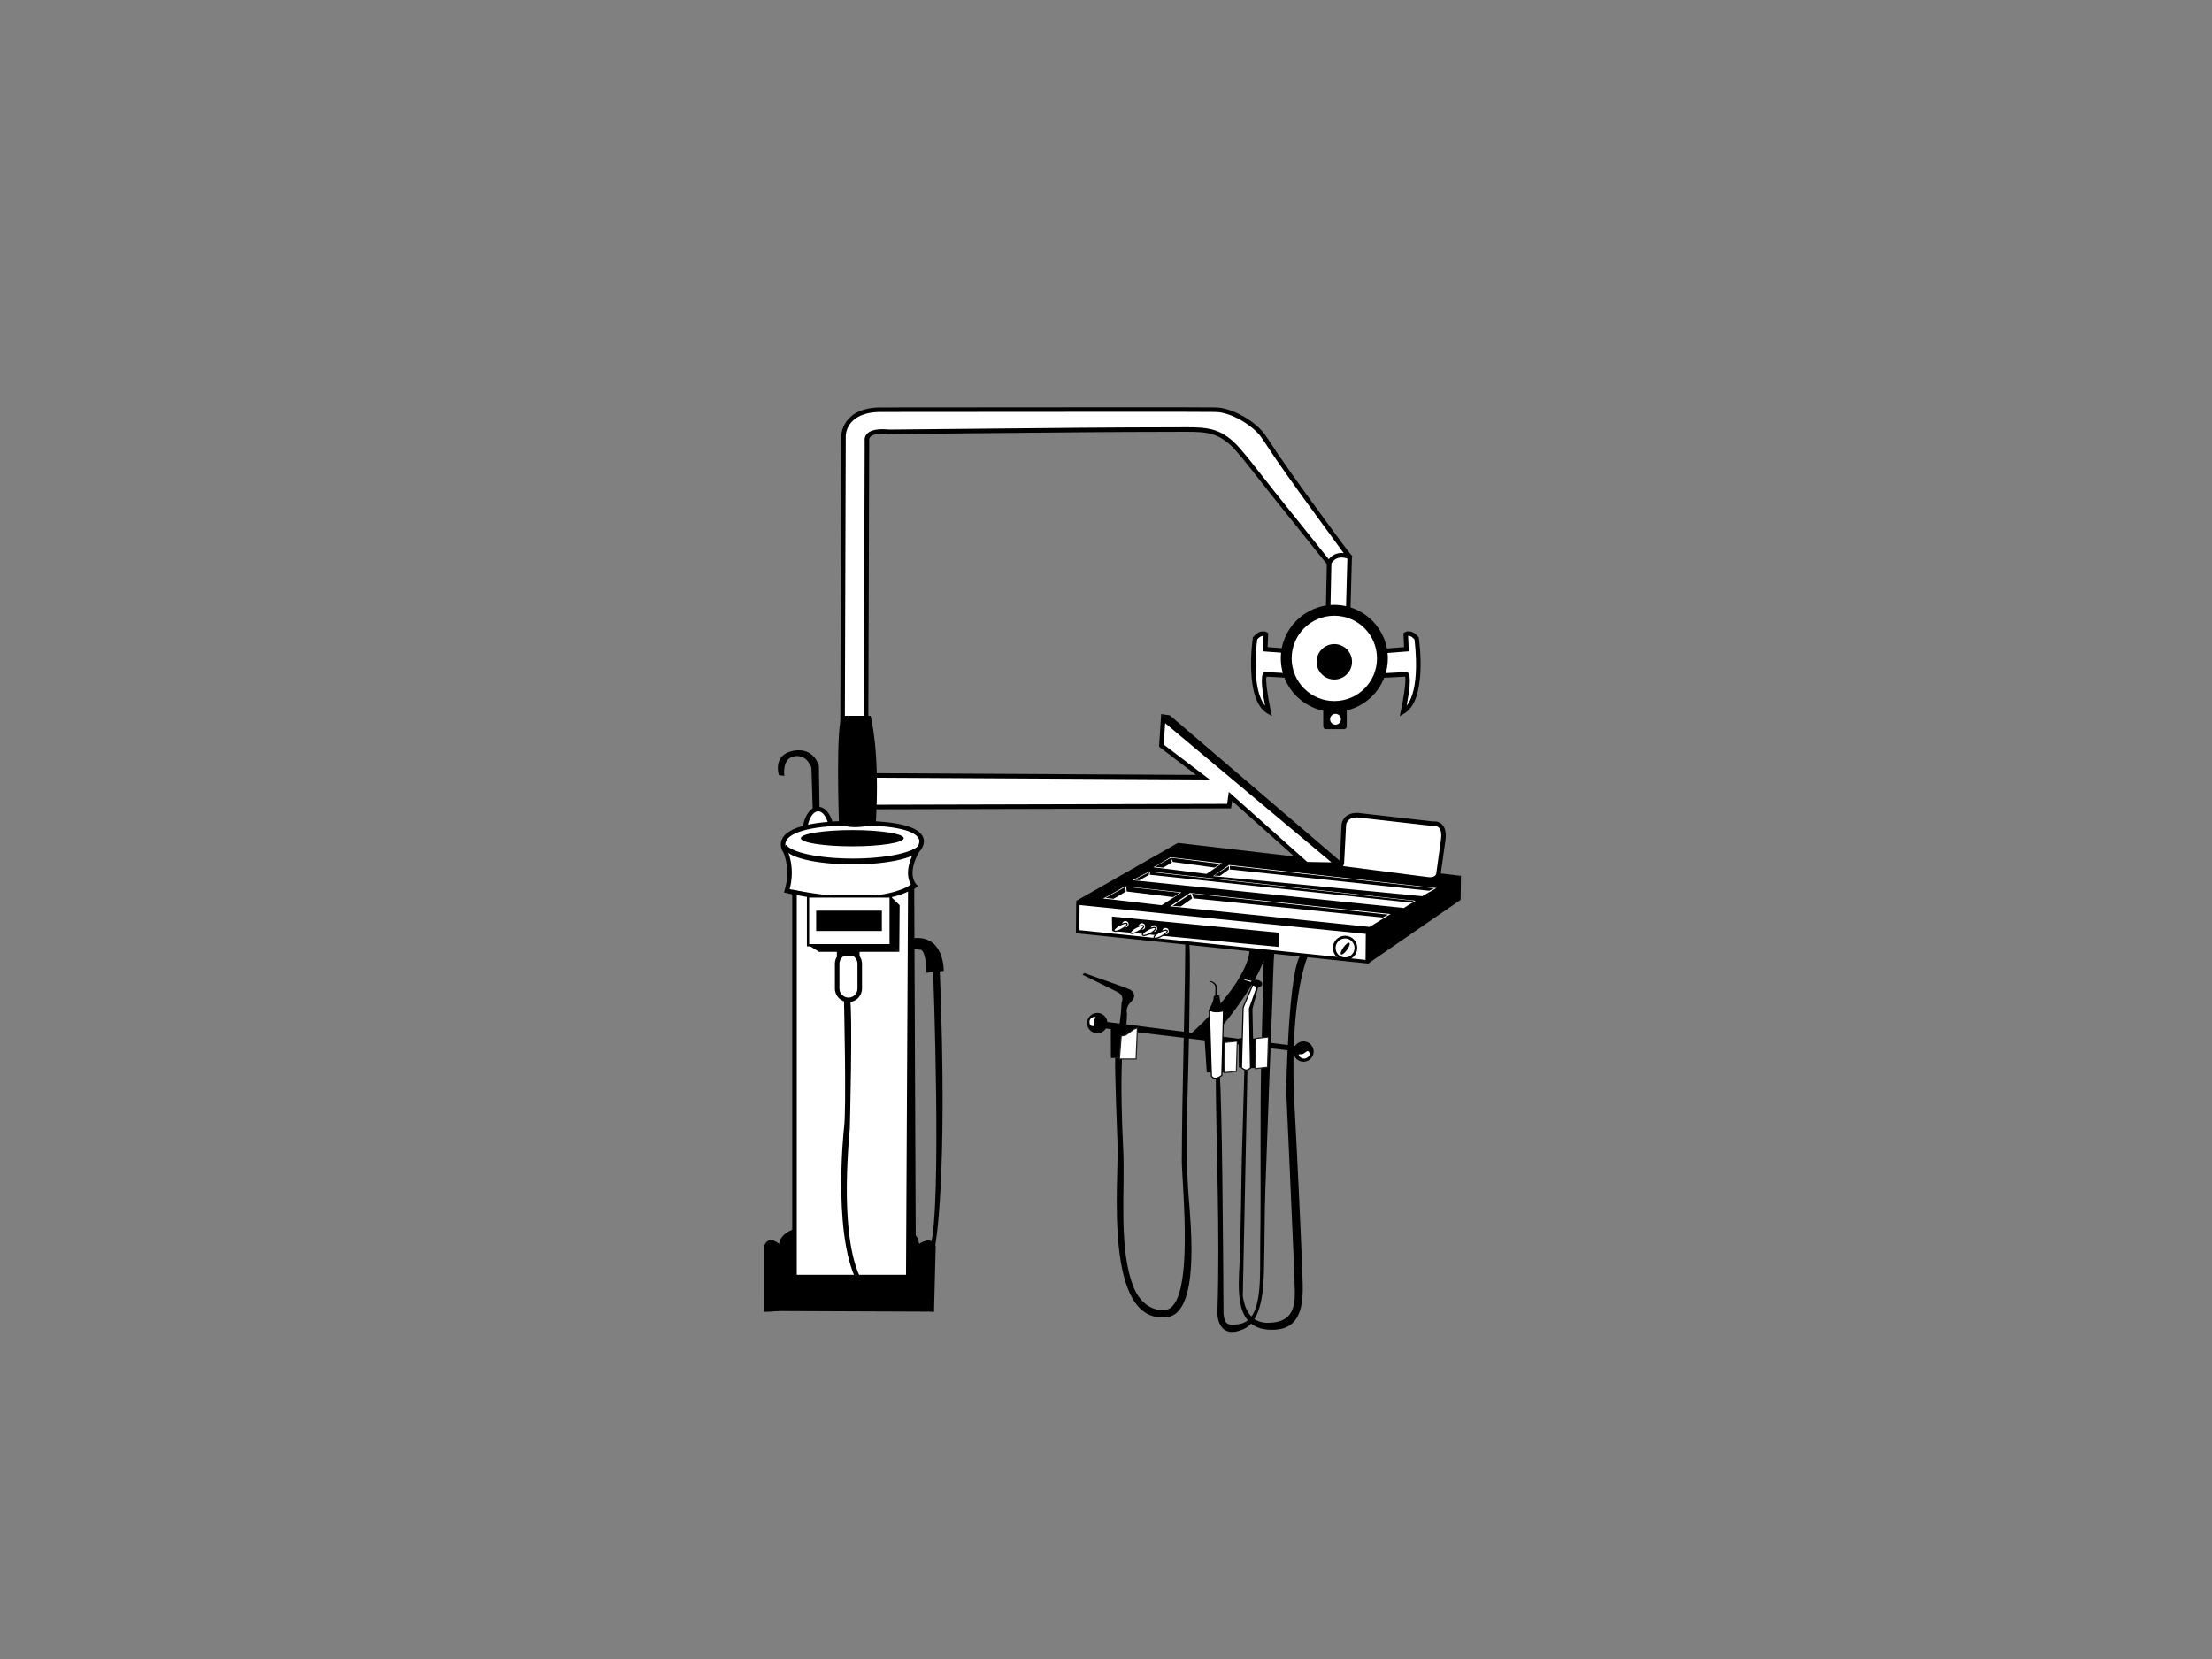 <?xml version="1.0" encoding="utf-8"?>
<!-- Generator: Adobe Illustrator 17.0.0, SVG Export Plug-In . SVG Version: 6.00 Build 0)  -->
<!DOCTYPE svg PUBLIC "-//W3C//DTD SVG 1.1//EN" "http://www.w3.org/Graphics/SVG/1.1/DTD/svg11.dtd">
<svg version="1.1" id="Layer_1" xmlns="http://www.w3.org/2000/svg" xmlns:xlink="http://www.w3.org/1999/xlink" x="0px" y="0px"
	 width="800px" height="600px" viewBox="0 0 800 600" enable-background="new 0 0 800 600" xml:space="preserve">
<rect x="0" y="0" width="800" height="600" fill="#808080" stroke="none"/>
<g>
	<path d="M460.909,343.62c0,0-2.096-3.239-3.812,1.169c-0.311,12.464-0.619,24.927-0.928,37.393
		c-0.54,22.13-0.049,44.388-0.38,66.342c-0.207,13.776,1.239,29.136-7.84,30.375c-3.651,0.498-5.033,0.329-5.44-3.736
		c-0.216-33.848-0.524-71.703-1.346-87.09l-1.47-0.103c0.156,28.877,1.547,57.169,0.623,86.032
		c-0.207,1.214,0.036,10.763,9.368,6.712c6.849-2.97,7.265-15.023,7.428-20.799c0.286-10.126,0.187-20.315,0.546-30.445
		c0.815-22.942,1.67-45.885,2.552-68.826C460.427,354.982,460.477,349.269,460.909,343.62z"/>
	<path d="M471.057,461.649c-1.084-29.321-3.101-65.989-3.101-65.989c-1.303-36.581,5.147-50.135,5.147-50.135l-2.288-0.571
		c-4.895,3.673-5.634,49.564-5.634,49.564c0.444,9.303,2.043,45.107,2.946,66.644c0.029,7.157,1.93,16.173-7.801,17.158
		c-4.063,0.412-9.418-0.175-10.854-9.511l1.71-83.097l-1.094-0.068c-0.313,8.776-0.409,15.812-0.719,24.588
		c-0.54,15.356-0.432,30.401-1.027,45.755c-0.384,9.959-2.592,26.054,13.145,24.893C471.799,480.12,471.332,469.062,471.057,461.649
		z"/>
	<path d="M430.203,362.519c0.024-3.863,0.366-17.952-0.125-21.87l-1.396-0.267c-0.151,26.09-1.176,53.268-1.264,79.358
		c-0.03,8.217,4.92,52.912-6.045,54.027c-5.36,0.543-9.389-3.436-11.253-7.908c-5.764-13.819-3.147-35.334-3.892-50.139
		c-0.554-11.046-0.854-22.144-0.448-33.204l-2.452,0.122c-0.199,4.15,0.719,28.124,0.848,31.558
		c0.467,12.888-5.191,65.09,17.965,62.153c11.774-1.494,8.596-32.942,7.728-43.837C428.378,413.718,430.078,385.657,430.203,362.519
		z"/>
	<polygon points="407.003,371.859 404.516,371.246 401.738,371.736 401.778,382.638 407.818,382.638 410.066,371.246 	"/>
	<polygon points="441.881,375.557 439.521,375.352 435.623,375.146 436.453,387.87 442.492,387.87 444.741,376.477 	"/>
	<polygon points="453.032,375.731 450.658,375.145 448.003,375.611 448.044,386.023 453.811,386.023 456.039,375.865 	"/>
	<polygon points="405.37,366.714 403.329,382.27 406.635,382.638 407.612,366.714 	"/>
	<path d="M405.836,356.783l-13.689-4.864l-0.646,0.599l13.174,6.509C404.675,359.028,407.715,359.21,405.836,356.783z"/>
	<path d="M451.874,343.647c0,0,0.815,10.207-21.355,30.414c0,0,1.472,1.717,8.287,0.778c0,0,15.965-17.515,19.394-30.908
		L451.874,343.647z"/>
	<polygon points="389.267,325.792 425.988,304.86 528.259,316.742 494.332,340.136 390.469,329.357 	"/>
	<g>
		<polygon fill="#FFFFFF" points="494.579,337.197 389.841,326.654 389.733,336.95 494.48,347.837 		"/>
		<path d="M495.09,348.52L389.11,337.505l0.121-11.531l105.968,10.665L495.09,348.52z M390.354,336.396l103.516,10.761l0.088-9.403
			l-103.51-10.42L390.354,336.396z"/>
	</g>
	<polygon points="419.949,258.228 421.387,258.476 423.05,258.685 485.063,311.762 483.759,312.741 	"/>
	<g>
		<polygon fill="#FFFFFF" points="314.205,280.447 435.053,281.099 420.029,269.668 420.681,259.87 483.84,312.741 472.45,312.537 
			445.015,288.04 444.523,291.552 314.205,291.877 		"/>
		<path d="M486.148,313.604l-14.017-0.25l-26.518-23.677l-0.375,2.694l-131.855,0.331v-13.079l119.217,0.643l-13.42-10.212
			l0.789-11.849L486.148,313.604z M472.769,311.722l8.763,0.157l-60.14-50.342l-0.516,7.745l16.628,12.651l-122.478-0.661v9.783
			l128.785-0.324l0.604-4.326L472.769,311.722z"/>
	</g>
	<g>
		<path fill="#FFFFFF" d="M457.59,234.802l0.244-5.389c0,0-1.716-1.227-3.921,1.468c0,0-3.184,21.802,4.9,26.458
			c0,0-2.695-12.249-1.223-13.473l9.064,0.49l0.49-8.817L457.59,234.802z"/>
		<path d="M460.014,258.977l-1.612-0.928c-8.468-4.877-5.436-26.373-5.303-27.285l0.034-0.227l0.143-0.175
			c1.387-1.693,2.679-2.049,3.522-2.049c0.865,0,1.413,0.358,1.511,0.431l0.363,0.259l-0.228,5.041l9.561,0.736l-0.581,10.438
			l-9.398-0.507c-0.367,1.413,0.469,7.368,1.585,12.45L460.014,258.977z M454.692,231.228c-0.272,2.099-2.164,18.016,2.83,23.948
			c-0.94-4.72-1.829-10.8-0.457-11.942l0.249-0.205l8.565,0.462l0.401-7.199l-9.545-0.733l0.253-5.592
			C456.387,229.883,455.496,230.307,454.692,231.228z"/>
	</g>
	<g>
		<path fill="#FFFFFF" d="M508.659,234.802l-0.248-5.389c0,0,1.715-1.227,3.922,1.468c0,0,3.184,21.802-4.9,26.458
			c0,0,2.694-12.249,1.226-13.473l-9.062,0.49l-0.491-8.817L508.659,234.802z"/>
		<path d="M506.232,258.977l0.4-1.816c1.109-5.043,1.941-10.944,1.561-12.449l-9.371,0.506l-0.581-10.438l9.56-0.736l-0.229-5.041
			l0.363-0.259c0.099-0.073,0.647-0.431,1.512-0.431c0.843,0,2.136,0.355,3.52,2.049l0.145,0.175l0.033,0.227
			c0.133,0.912,3.166,22.409-5.303,27.285L506.232,258.977z M508.935,243.029l0.249,0.205c1.371,1.141,0.48,7.224-0.458,11.942
			c4.991-5.931,3.102-21.849,2.826-23.948c-0.801-0.922-1.685-1.346-2.292-1.261l0.254,5.592l-9.544,0.733l0.402,7.199
			L508.935,243.029z"/>
	</g>
	<path d="M487.066,262.728c0,0.54-0.441,0.98-0.981,0.98h-6.53c-0.544,0-0.982-0.44-0.982-0.98v-5.88
		c0-0.543,0.438-0.981,0.982-0.981h6.53c0.54,0,0.981,0.438,0.981,0.981V262.728z"/>
	<g>
		<path fill="#FFFFFF" d="M456.758,157.576c-3.109-4.371-11.243-9.318-17.131-9.41c-9.169-0.142-107.814,0-121.014,0
			c-13.556,0-13.556,9.473-13.556,9.473l-0.328,102.883l8.495,0.327l0.328-101.249c-0.654-4.575,7.836-3.431,7.836-3.431
			c36.362-0.282,67.883-0.779,104.23-0.816c10.137-0.011,15.41-0.543,22.377,7.552c4.25,4.931,8.159,10.21,12.237,15.29
			c7.628,9.507,15.244,19.028,22.866,28.542c0.981-2.212,2.674-4.035,5.132-4.965c-8.908-12.259-17.997-24.402-26.584-36.891
			C459.957,162.415,458.415,159.903,456.758,157.576z"/>
		<path d="M314.042,261.701l-10.137-0.391l0.004-0.791l0.328-102.883c0-0.1,0.164-10.292,14.376-10.292
			c2.999,0,10.409-0.007,20.177-0.016c18.896-0.018,46.617-0.047,68.322-0.047c18.876,0,29.819,0.022,32.528,0.063
			c6.279,0.099,14.57,5.231,17.786,9.756c0.948,1.333,1.86,2.724,2.783,4.134c0.693,1.056,1.389,2.124,2.113,3.181
			c6.341,9.222,13.071,18.413,19.579,27.3c2.335,3.188,4.67,6.377,7.197,9.505l-0.374,1.25c-2.297,0.86-3.912,2.427-4.877,4.599
			l-0.549,1.232l-8.529-10.65c-5.058-6.316-10.114-12.632-15.177-18.943c-1.417-1.763-2.812-3.552-4.209-5.34
			c-2.579-3.303-5.247-6.721-8.01-9.929c-5.974-6.938-10.588-7.277-18.23-7.277l-3.526,0.009
			c-23.899,0.025-45.414,0.246-68.191,0.479c-11.702,0.121-23.583,0.242-36.032,0.338c-0.125-0.008-1.026-0.128-2.184-0.128
			c-2.237,0-3.836,0.425-4.504,1.193c-0.315,0.366-0.427,0.832-0.342,1.428L314.042,261.701z M305.554,259.733l6.854,0.262
			l0.322-100.398c-0.145-0.961,0.1-1.883,0.737-2.617c1.013-1.168,2.944-1.759,5.743-1.759c1.273,0,2.246,0.129,2.286,0.136
			c12.334-0.104,24.214-0.226,35.916-0.346c22.78-0.235,44.297-0.456,68.203-0.479l3.529-0.011c7.885,0,13.045,0.378,19.473,7.847
			c2.79,3.238,5.471,6.671,8.062,9.99c1.393,1.784,2.783,3.565,4.193,5.325c5.064,6.31,10.122,12.626,15.179,18.943l6.898,8.609
			c0.985-1.667,2.349-2.96,4.02-3.804c-2.124-2.919-4.258-5.831-6.39-8.745c-6.516-8.898-13.253-18.098-19.608-27.342
			c-0.733-1.066-1.437-2.145-2.136-3.211c-0.911-1.391-1.81-2.766-2.747-4.08c-2.929-4.121-10.763-8.978-16.475-9.066
			c-2.699-0.041-13.635-0.063-32.502-0.063c-21.703,0-49.425,0.029-68.32,0.046c-9.769,0.011-17.179,0.017-20.178,0.017
			c-12.591,0-12.734,8.299-12.734,8.653L305.554,259.733z"/>
	</g>
	<g>
		<path fill="#FFFFFF" d="M300.807,301.432c-0.037-4.881-2.209-8.819-4.895-8.819c-2.683,0-4.857,3.938-4.895,8.819H300.807z"/>
		<path d="M301.634,302.25h-11.446l0.007-0.827c0.043-5.4,2.553-9.631,5.717-9.631c3.164,0,5.676,4.231,5.715,9.631L301.634,302.25z
			 M291.865,300.61h8.092c-0.245-3.967-2.009-7.175-4.045-7.175C293.878,293.434,292.114,296.643,291.865,300.61z"/>
	</g>
	<polygon points="329.229,321.027 330.635,320.355 331.189,448.001 328.251,448.655 	"/>
	<g>
		<path fill="#FFFFFF" d="M284.566,322.174c0,0,32.986,8.654,46.213-1.799c0,0-4.08-3.918,0.981-12.737
			c0,0,10.288-9.962-22.045-9.962c-33.83,0-25.641,10.287-25.641,10.287S287.016,314.168,284.566,322.174z"/>
		<path d="M310.253,326.358c0,0,0,0-0.001,0c-12.82,0-25.766-3.356-25.895-3.392l-0.827-0.217l0.25-0.816
			c2.199-7.18-0.122-12.878-0.417-13.552c-0.337-0.466-1.676-2.571-0.528-4.956c2.101-4.359,11.146-6.57,26.88-6.57
			c14.416,0,22.535,2.001,24.132,5.945c1.034,2.549-0.962,4.851-1.427,5.336c-4.559,8.018-1.211,11.509-1.068,11.653l0.653,0.652
			l-0.719,0.578C326.804,324.562,319.726,326.358,310.253,326.358z M285.587,321.58c3.014,0.723,13.891,3.136,24.664,3.136h0.001
			c8.641,0,15.149-1.512,19.368-4.498c-1.039-1.605-2.698-5.798,1.428-12.99l0.14-0.179c0.017-0.018,1.864-1.856,1.134-3.64
			c-0.749-1.834-4.683-4.912-22.608-4.912c-19.735,0-24.385,3.534-25.4,5.64c-0.835,1.73,0.39,3.299,0.403,3.314l0.099,0.161
			C284.936,307.867,287.67,313.776,285.587,321.58z"/>
	</g>
	<path d="M327.575,462.862l-0.065-18.741c0,0,4.412,1.35,4.903,5.757c0,0,4.283-3.245,5.997,0.736l-0.608,23.821
		c0,0-7.108-0.55-8.574-2.998C329.229,471.438,325.369,464.822,327.575,462.862z"/>
	<path d="M290.605,466.701l-1.959-22.698c0,0-6.378,1.468-6.869,5.876c0,0-3.668-3.407-5.378,0.574l-0.008,23.983
		c0,0,8.662,0.104,10.133-2.346C286.523,472.09,291.504,469.559,290.605,466.701z"/>
	<g>
		<path fill="#FFFFFF" d="M287.341,322.742v139.14h41.149l0.739-140.855C329.229,321.027,318.449,328.868,287.341,322.742z"/>
		<path d="M329.307,462.704h-42.787V321.744l0.981,0.194c7.83,1.54,15.049,2.324,21.454,2.324c14.179,0,19.74-3.862,19.795-3.9
			l1.306-0.934l-0.008,1.602L329.307,462.704z M288.161,461.06h39.514l0.724-138.614c-2.434,1.214-8.422,3.457-19.445,3.457
			c-6.243,0-13.235-0.729-20.793-2.166V461.06z"/>
	</g>
	<polygon points="287.341,461.882 287.094,470.946 276.316,474.131 337.803,474.377 331.433,471.438 328.576,461.229 	"/>
	<path d="M305.222,360.958c0,0,0.982,41.315,0,47.197c0,0-4.734,43.273,6.696,58.628c0,0,16.495,24.821,26.292-16.168
		c0,0,4.738-23.517,1.635-100.601l-2.371,0.983c0,0,3.189,85.084-0.899,99.291c0,0-6.532,36.907-23.188,15.024
		c0,0-10.449-8.001-6.042-57.157c0,0,1.144-42.789,0-47.688L305.222,360.958z"/>
	<g>
		<path fill="#FFFFFF" d="M310.937,357.53c0,2.254-1.828,4.083-4.084,4.083l0,0c-2.254,0-4.082-1.829-4.082-4.083v-8.982
			c0-2.254,1.828-4.084,4.082-4.084l0,0c2.257,0,4.084,1.83,4.084,4.084V357.53z"/>
		<path d="M306.853,362.434c-2.703,0-4.902-2.201-4.902-4.904v-8.982c0-2.703,2.199-4.903,4.902-4.903
			c2.704,0,4.906,2.2,4.906,4.903v8.982C311.759,360.233,309.557,362.434,306.853,362.434z M306.853,345.285
			c-1.799,0-3.26,1.464-3.26,3.262v8.982c0,1.799,1.461,3.262,3.26,3.262c1.801,0,3.264-1.464,3.264-3.262v-8.982
			C310.117,346.749,308.654,345.285,306.853,345.285z"/>
	</g>
	<polygon points="322.122,324.213 325.369,327.398 325.246,344.239 321.632,341.666 	"/>
	<g>
		<rect x="292.237" y="324.213" fill="#FFFFFF" width="29.884" height="17.639"/>
		<path d="M322.533,342.262h-30.706v-18.46h30.706V342.262z M292.648,341.441h29.064v-16.817h-29.064V341.441z"/>
	</g>
	<rect x="295.177" y="329.357" width="23.762" height="7.348"/>
	<polygon points="322.122,341.79 325.246,344.239 296.218,344.239 292.115,341.666 	"/>
	<rect x="302.668" y="342.647" width="8.204" height="3.062"/>
	<path d="M335.108,351.812l6.207-0.652c0,0,0.328-13.146-11.107-11.839l0.244,3.92l2.208,0.243
		C332.659,343.484,334.781,342.505,335.108,351.812z"/>
	<path d="M326.857,303.146c0,1.625-8.33,2.942-18.614,2.942c-10.279,0-18.617-1.317-18.617-2.942c0-1.622,8.338-2.939,18.617-2.939
		C318.526,300.207,326.857,301.524,326.857,303.146z"/>
	<path d="M308.403,310.506c-12.059,0-22.077-2.155-24.11-4.989c-0.246,0.342-0.38,0.701-0.38,1.061c0,3.34,10.963,6.05,24.49,6.05
		c13.53,0,24.498-2.709,24.498-6.05c0-0.361-0.136-0.719-0.382-1.061C330.487,308.35,320.468,310.506,308.403,310.506z"/>
	<path d="M296.405,293.103l-0.249-16.167c0,0-1.714-6.858-9.307-5.387c-7.596,1.467-5.143,8.816-5.143,8.816l1.961,0.245
		c0,0-0.98-6.367,3.675-7.103c4.652-0.736,6.122,4.164,6.122,4.164l0.491,15.922L296.405,293.103z"/>
	<path d="M303.422,297.757c0,0-1.303-37.56,1.307-38.868h10.128c0,0,3.505,12.65,1.874,39.109
		C316.73,297.998,307.976,300.732,303.422,297.757z"/>
	<g>
		<path fill="#FFFFFF" d="M480.696,203.528l-0.325,15.597c0,0,3.508,6.695,7.183,2.775l0.573-20.414
			C488.127,201.486,483.31,199.037,480.696,203.528z"/>
		<path d="M485.124,223.951c0,0,0,0-0.001,0c-3.061-0.001-5.242-3.989-5.479-4.445l-0.099-0.187l0.334-16.021l0.108-0.183
			c1.498-2.577,3.656-3.118,5.203-3.118c1.801,0,3.247,0.726,3.309,0.756l0.462,0.237l-0.595,21.242l-0.215,0.228
			C487.227,223.45,486.206,223.951,485.124,223.951z M481.196,218.922c0.619,1.093,2.262,3.388,3.928,3.389l0,0
			c0.548,0,1.08-0.25,1.621-0.758l0.547-19.525c-0.468-0.169-1.24-0.387-2.1-0.387c-1.56,0-2.796,0.715-3.679,2.125L481.196,218.922
			z"/>
	</g>
	<path d="M501.925,238.109c0,10.687-8.663,19.35-19.349,19.35c-10.689,0-19.354-8.663-19.354-19.35s8.665-19.353,19.354-19.353
		C493.262,218.756,501.925,227.422,501.925,238.109z"/>
	<circle fill="#FFFFFF" cx="482.576" cy="238.109" r="15.433"/>
	<circle cx="482.575" cy="239.34" r="6.404"/>
	<path fill="#FFFFFF" d="M484.957,260.123c0,1.083-0.882,1.96-1.961,1.96c-1.082,0-1.96-0.877-1.96-1.96
		c0-1.08,0.878-1.959,1.96-1.959C484.075,258.164,484.957,259.043,484.957,260.123z"/>
	<g>
		<path fill="#FFFFFF" d="M485.352,312.129l0.654-13.719c0,0,0.162-3.755,5.061-3.593l27.271,3.103c0,0,4.575-0.816,3.595,6.043
			l-1.737,12.462c0,0-0.797,2.082-3.978,1.583l-31.684-4.083L485.352,312.129z"/>
		<path d="M517.16,318.906c-0.325,0-0.682-0.026-1.069-0.087l-32.762-4.222l1.213-2.665l0.646-13.561
			c0.063-1.511,1.315-4.379,5.575-4.379l0.333,0.005l27.234,3.097c0.466-0.051,2.159-0.169,3.405,1.267
			c1.042,1.201,1.382,3.126,1.011,5.721l-1.781,12.637C520.929,316.807,520.092,318.906,517.16,318.906z M485.743,313.253
			l30.58,3.939c2.299,0.362,2.916-0.697,3.077-1.003l1.721-12.339c0.296-2.074,0.079-3.601-0.627-4.415
			c-0.52-0.599-1.221-0.724-1.718-0.724c-0.165,0-0.275,0.015-0.299,0.017l-0.112,0.02l-0.118-0.013l-27.272-3.103h-0.212
			c-3.659,0-3.918,2.532-3.937,2.82l-0.725,14.017L485.743,313.253z"/>
	</g>
	<polygon points="528.383,316.62 494.579,337.197 494.822,348.465 528.259,325.439 	"/>
	<g>
		<path d="M490.862,342.83c0,2.436-1.972,4.409-4.411,4.409c-2.436,0-4.408-1.974-4.408-4.409c0-2.434,1.972-4.408,4.408-4.408
			C488.89,338.422,490.862,340.395,490.862,342.83z"/>
		<path fill="#FFFFFF" d="M489.884,342.83c0,1.893-1.534,3.431-3.432,3.431c-1.896,0-3.427-1.538-3.427-3.431
			c0-1.892,1.531-3.428,3.427-3.428C488.35,339.401,489.884,340.938,489.884,342.83z"/>
		<path d="M487.16,343.541c-0.827,1.152-1.789,1.88-2.147,1.623c-0.358-0.257,0.027-1.399,0.86-2.551
			c0.826-1.156,1.785-1.883,2.143-1.626C488.372,341.243,487.989,342.385,487.16,343.541z"/>
	</g>
	<polygon points="462.574,337.322 462.369,342.452 402.225,336.705 402.142,331.486 	"/>
	<g>
		<circle fill="#FFFFFF" cx="421.517" cy="336.767" r="1.164"/>
		<g>
			<path fill="#FFFFFF" d="M422.123,336.602c0.201,0.394-0.692,1.27-2.006,1.969s-2.548,0.952-2.753,0.564
				c-0.208-0.39,0.689-1.271,2.004-1.968C420.681,336.468,421.911,336.215,422.123,336.602z"/>
			<path d="M417.841,339.523c-0.334,0-0.555-0.099-0.658-0.292c-0.043-0.08-0.083-0.217-0.024-0.408
				c0.157-0.517,0.987-1.239,2.113-1.837c0.904-0.482,1.792-0.769,2.37-0.769c0.333,0,0.557,0.097,0.661,0.287
				c0.317,0.615-0.862,1.597-2.091,2.25C419.308,339.235,418.42,339.523,417.841,339.523z M421.642,336.627
				c-0.506,0-1.34,0.277-2.179,0.722c-1.117,0.592-1.808,1.25-1.912,1.593c-0.015,0.042-0.016,0.078-0.005,0.096
				c0.013,0.026,0.092,0.074,0.295,0.074c0.507,0,1.342-0.276,2.179-0.722c1.447-0.769,2.001-1.535,1.92-1.693
				C421.928,336.673,421.846,336.627,421.642,336.627z"/>
		</g>
	</g>
	<g>
		<path fill="#FFFFFF" d="M418.515,335.789c0,0.641-0.517,1.161-1.162,1.161c-0.641,0-1.163-0.52-1.163-1.161
			c0-0.644,0.522-1.165,1.163-1.165C417.998,334.623,418.515,335.145,418.515,335.789z"/>
		<g>
			<path fill="#FFFFFF" d="M417.954,335.624c0.209,0.388-0.686,1.271-2.004,1.968c-1.312,0.699-2.545,0.953-2.754,0.562
				c-0.201-0.39,0.697-1.267,2.006-1.967C416.518,335.488,417.748,335.238,417.954,335.624z"/>
			<path d="M413.678,338.544c-0.336,0-0.558-0.099-0.662-0.292c-0.316-0.608,0.862-1.591,2.091-2.245
				c0.904-0.482,1.792-0.769,2.37-0.769c0.334,0,0.558,0.097,0.661,0.29c0.042,0.08,0.083,0.217,0.022,0.41
				c-0.155,0.519-0.986,1.239-2.113,1.835C415.145,338.256,414.257,338.544,413.678,338.544z M417.476,335.648
				c-0.507,0-1.342,0.276-2.179,0.721c-1.444,0.772-2,1.535-1.918,1.692c0.013,0.024,0.092,0.072,0.299,0.072
				c0.507,0,1.34-0.276,2.175-0.723c1.121-0.591,1.81-1.248,1.914-1.592c0.015-0.045,0.016-0.08,0.006-0.097
				C417.762,335.696,417.682,335.648,417.476,335.648z"/>
		</g>
	</g>
	<g>
		<circle fill="#FFFFFF" cx="413.006" cy="335.052" r="1.165"/>
		<g>
			<path fill="#FFFFFF" d="M413.608,334.891c0.205,0.388-0.692,1.267-2.004,1.967c-1.314,0.7-2.546,0.952-2.755,0.565
				c-0.205-0.391,0.694-1.271,2.005-1.971C412.168,334.754,413.404,334.5,413.608,334.891z"/>
			<path d="M409.328,337.808c-0.334,0-0.555-0.097-0.66-0.29c-0.319-0.608,0.86-1.59,2.091-2.247c0.904-0.482,1.793-0.77,2.371-0.77
				c0.337,0,0.558,0.099,0.66,0.293c0.32,0.606-0.857,1.588-2.089,2.244C410.797,337.521,409.908,337.808,409.328,337.808z
				 M413.13,334.912c-0.507,0-1.342,0.275-2.18,0.72c-1.447,0.774-2.001,1.539-1.918,1.694c0.012,0.025,0.092,0.073,0.296,0.073
				c0.51,0,1.344-0.277,2.18-0.723c1.447-0.771,2-1.535,1.92-1.692C413.413,334.959,413.334,334.912,413.13,334.912z"/>
		</g>
	</g>
	<g>
		<circle fill="#FFFFFF" cx="407.004" cy="334.257" r="1.161"/>
		<g>
			
				<ellipse transform="matrix(0.883 -0.47 0.47 0.883 -110.052 229.706)" fill="#FFFFFF" cx="405.227" cy="335.36" rx="2.694" ry="0.796"/>
			<path d="M403.325,337.012c-0.333,0-0.555-0.097-0.657-0.291c-0.104-0.194-0.105-0.545,0.469-1.11
				c0.394-0.387,0.968-0.789,1.619-1.135c0.906-0.482,1.792-0.77,2.371-0.77c0.334,0,0.555,0.099,0.658,0.292
				c0.045,0.079,0.084,0.217,0.024,0.408c-0.154,0.516-0.986,1.236-2.112,1.837C404.789,336.725,403.905,337.012,403.325,337.012z
				 M407.128,334.117c-0.506,0-1.342,0.276-2.179,0.72c-0.616,0.329-1.159,0.708-1.523,1.066c-0.39,0.383-0.415,0.586-0.395,0.625
				c0.013,0.026,0.093,0.074,0.295,0.074c0.507,0,1.342-0.277,2.18-0.723c1.119-0.595,1.81-1.252,1.914-1.593
				c0.012-0.043,0.013-0.078,0.004-0.096C407.41,334.165,407.331,334.117,407.128,334.117z"/>
		</g>
	</g>
	<path fill="#FFFFFF" d="M417.077,313.648c0.368,0,6.216-3.613,6.216-3.613l18.741,2.174l-5.696,3.858L417.077,313.648z"/>
	<path fill="#FFFFFF" d="M398.919,324.949c0.37,0,7.96-4.409,7.96-4.409l20.417,2.203l-7.186,4.656L398.919,324.949z"/>
	<polygon fill="#FFFFFF" points="444.48,312.822 519.501,321.182 514.34,324.13 438.728,316.863 	"/>
	<polygon fill="#FFFFFF" points="415.7,315.151 511.97,325.776 507.683,328.379 409.575,318.333 	"/>
	<polygon points="444.776,314.445 516.874,322.158 518.748,321.262 444.801,313.138 	"/>
	<polygon points="415.845,316.368 510.277,326.448 511.381,325.859 415.974,315.369 	"/>
	<polygon fill="#FFFFFF" points="430.366,322.942 502.906,330.583 495.311,335.238 423.168,327.765 	"/>
	<polygon points="423.26,310.32 423.83,311.916 420.686,313.797 417.744,313.489 	"/>
	<polygon points="406.962,320.787 407.138,322.486 402.741,325.064 399.817,324.757 	"/>
	<polygon points="415.693,315.394 415.461,316.471 412.051,318.37 410.178,318.216 	"/>
	<polygon points="444.518,313.181 444.416,314.479 441.211,316.779 439.133,316.677 	"/>
	<polygon points="430.571,323.3 431.149,324.953 427.029,327.834 424.104,327.628 	"/>
	<polygon points="424.155,311.726 439.253,313.763 441.339,312.463 423.522,310.24 	"/>
	<polygon points="407.487,322.426 424.282,324.459 426.711,322.862 407.327,320.729 	"/>
	<path d="M399.777,369.529l69.08,8.821l-0.616,1.835l-68.465-8.241C399.776,371.945,400.268,369.856,399.777,369.529z"/>
	<g>
		<polygon fill="#FFFFFF" points="410.066,372.226 407.129,374.352 405.492,374.673 404.843,383.004 410.882,383.004 
			411.371,371.736 		"/>
		<path fill="#231F20" d="M411.079,383.209h-6.455l0.015-0.222l0.662-8.484l1.746-0.344l2.947-2.126l1.598-0.599L411.079,383.209z
			 M405.065,382.798h5.619l0.47-10.761l-0.991,0.37l-2.994,2.146l-1.484,0.292L405.065,382.798z"/>
	</g>
	<path d="M404.187,358.785c0,0,1.39,0.199,1.515-2.006c0.004-0.109,2.911,1.053,3.115,1.185c1.768,1.171,1.763,2.831,0.338,4.234
		c-1.295,1.272-1.993,2.645-1.543,4.517l-2.263,0.103l0.307-4.268C405.656,362.549,406.879,360.162,404.187,358.785z"/>
	<circle cx="471.427" cy="380.31" r="3.675"/>
	<circle cx="396.837" cy="370.021" r="3.675"/>
	<path fill="#FFFFFF" d="M395.709,369.314c0,0.916,0.433,1.796-0.479,1.796c-0.918,0-1.197-0.7-1.197-1.617
		c0-0.916,0.897-1.713,1.814-1.713C396.76,367.78,395.709,368.397,395.709,369.314z"/>
	<path fill="#FFFFFF" d="M471.4,381.082c0.91-0.52,1.537-1.448,2.054-0.541c0.52,0.911-0.016,1.583-0.927,2.103
		c-0.908,0.519-2.207,0.08-2.725-0.831C469.283,380.906,470.49,381.6,471.4,381.082z"/>
	<polygon points="441.24,377.063 441.095,387.74 443.71,387.74 443.869,377.063 	"/>
	<g>
		<polygon fill="#FFFFFF" points="442.913,377.024 442.748,387.965 447.16,387.476 447.485,376.534 		"/>
		<path fill="#231F20" d="M442.539,388.194l0.173-11.355l4.983-0.536l-0.005,0.236l-0.331,11.121L442.539,388.194z M443.116,377.208
			l-0.159,10.528l4.003-0.444l0.313-10.529L443.116,377.208z"/>
	</g>
	<polygon points="452.506,375.595 452.365,386.272 454.978,386.272 455.138,375.595 	"/>
	<g>
		<polygon fill="#FFFFFF" points="454.181,375.554 454.018,386.497 458.427,386.004 458.752,375.063 		"/>
		<path fill="#231F20" d="M453.81,386.727l0.169-11.358l4.987-0.533l-0.008,0.236l-0.331,11.117L453.81,386.727z M454.381,375.737
			l-0.154,10.53l3.999-0.446l0.316-10.529L454.381,375.737z"/>
	</g>
	<polygon points="431.679,324.916 500.07,331.835 502.02,330.808 431.128,323.207 	"/>
	<g>
		<g>
			<path fill="#FFFFFF" d="M442.503,365.651c-0.237,9.31-0.362,13.965-0.612,23.274c0,0-2.47,2.172-3.754,0.295
				c-0.392-9.586-0.362-14.225-0.803-23.811C437.333,365.409,439.76,365.428,442.503,365.651z"/>
			<path d="M439.521,390.188c-0.643,0-1.166-0.286-1.554-0.852l-0.033-0.05l-0.003-0.059c-0.18-4.425-0.273-7.813-0.361-11.087
				c-0.105-3.889-0.205-7.562-0.442-12.721l-0.009-0.217l0.216,0.003c0.025,0,2.465,0.021,5.184,0.241l0.195,0.016l-0.005,0.195
				c-0.237,9.311-0.362,13.965-0.612,23.274l-0.003,0.09l-0.066,0.059C441.973,389.123,440.749,390.188,439.521,390.188z
				 M438.338,389.151c0.307,0.421,0.694,0.627,1.182,0.627c0.925,0,1.908-0.74,2.167-0.951c0.246-9.185,0.371-13.838,0.606-22.987
				c-2.161-0.17-4.11-0.212-4.745-0.222c0.232,5.049,0.329,8.674,0.433,12.509C438.067,381.387,438.159,384.757,438.338,389.151z"/>
		</g>
		<path d="M441.072,360.308c0.033,0.257-0.412,0.509-0.998,0.567c-0.585,0.058-1.088-0.099-1.126-0.354
			c-0.036-0.256,0.412-0.512,1.001-0.572C440.532,359.891,441.036,360.054,441.072,360.308z"/>
		<path d="M438.935,360.526c0,0,0.915,0.783,2.101-0.099c0,0,0.508,4.731,1.501,4.902c0,0-3.069,1.551-5.37-0.034
			C437.166,365.295,439.085,362.121,438.935,360.526z"/>
		<path d="M437.474,365.056c0,0,1.281,1.314,5.027,0.197c0.003,0.241-0.001,0.156,0.001,0.398c0,0-2.15,1.149-5.172-0.15
			C437.274,365.319,437.528,365.239,437.474,365.056z"/>
		<path d="M440.119,360.472c0.034-1.309,0.056-1.964,0.091-3.275c0,0-0.1-1.783-2.246-2.371c-0.166,0.09-0.249,0.134-0.417,0.224
			c0,0,2.082,0.504,2.017,2.167c-0.021,1.29-0.03,1.937-0.05,3.227C439.514,360.445,439.672,360.691,440.119,360.472z"/>
	</g>
	<g>
		<path d="M455.12,356.732c-0.862,3.232-1.295,4.849-2.153,8.084c0.186,8.515,0.266,12.773,0.411,21.286
			c0,0-2.017,0.569-3.069-0.046c0.272-8.753,0.405-13.125,0.656-21.881c1.364-2.952,2.049-4.429,3.426-7.378
			C454.681,356.771,454.827,356.758,455.12,356.732z"/>
		<path fill="#FFFFFF" d="M452.817,354.799c-1.094-0.232-1.641-0.35-2.734-0.583c-0.017,0.083-0.025,0.124-0.043,0.204
			c1.012,0.3,1.517,0.449,2.528,0.752C452.667,355.024,452.717,354.949,452.817,354.799z"/>
		<path d="M456.477,355.548c0,0,0.248,1.234-1.331,1.587C455.146,357.135,455.273,355.248,456.477,355.548z"/>
		<g>
			<path fill="#FFFFFF" d="M453.03,356.242c-1.378,3.244-2.063,4.869-3.426,8.116c-0.234,8.703-0.361,13.054-0.617,21.754
				c1.46,1.241,2.128,1.036,3.275,0.155c-0.129-8.596-0.199-12.895-0.366-21.492c1.181-3.354,1.773-5.029,2.963-8.382
				C454.128,356.333,453.765,356.303,453.03,356.242z"/>
			<path d="M450.724,387.191L450.724,387.191c-0.543,0-1.119-0.284-1.87-0.922l-0.075-0.064l0.002-0.099
				c0.257-8.7,0.383-13.05,0.617-21.753l0.015-0.075c1.365-3.248,2.05-4.87,3.428-8.114l0.057-0.137l2.241,0.184l-0.087,0.253
				c-1.188,3.339-1.78,5.015-2.952,8.345c0.167,8.561,0.237,12.871,0.366,21.454l0.001,0.104l-0.081,0.063
				C451.774,386.9,451.284,387.191,450.724,387.191z M449.195,386.019c0.633,0.528,1.106,0.762,1.529,0.762l0,0
				c0.421,0,0.825-0.233,1.331-0.613c-0.128-8.528-0.199-12.84-0.365-21.388l0.012-0.071c1.151-3.27,1.742-4.945,2.874-8.131
				l-1.414-0.117c-1.335,3.143-2.02,4.765-3.355,7.942C449.576,373.046,449.449,377.396,449.195,386.019z"/>
		</g>
		<path d="M453.188,354.371c0,0,2.578-0.346,3.289,1.177c0,0-1.104-0.001-1.273,1.608c0,0-2.961-0.866-2.79-1.43
			C452.414,355.726,452.102,354.887,453.188,354.371z"/>
	</g>
</g>
</svg>
